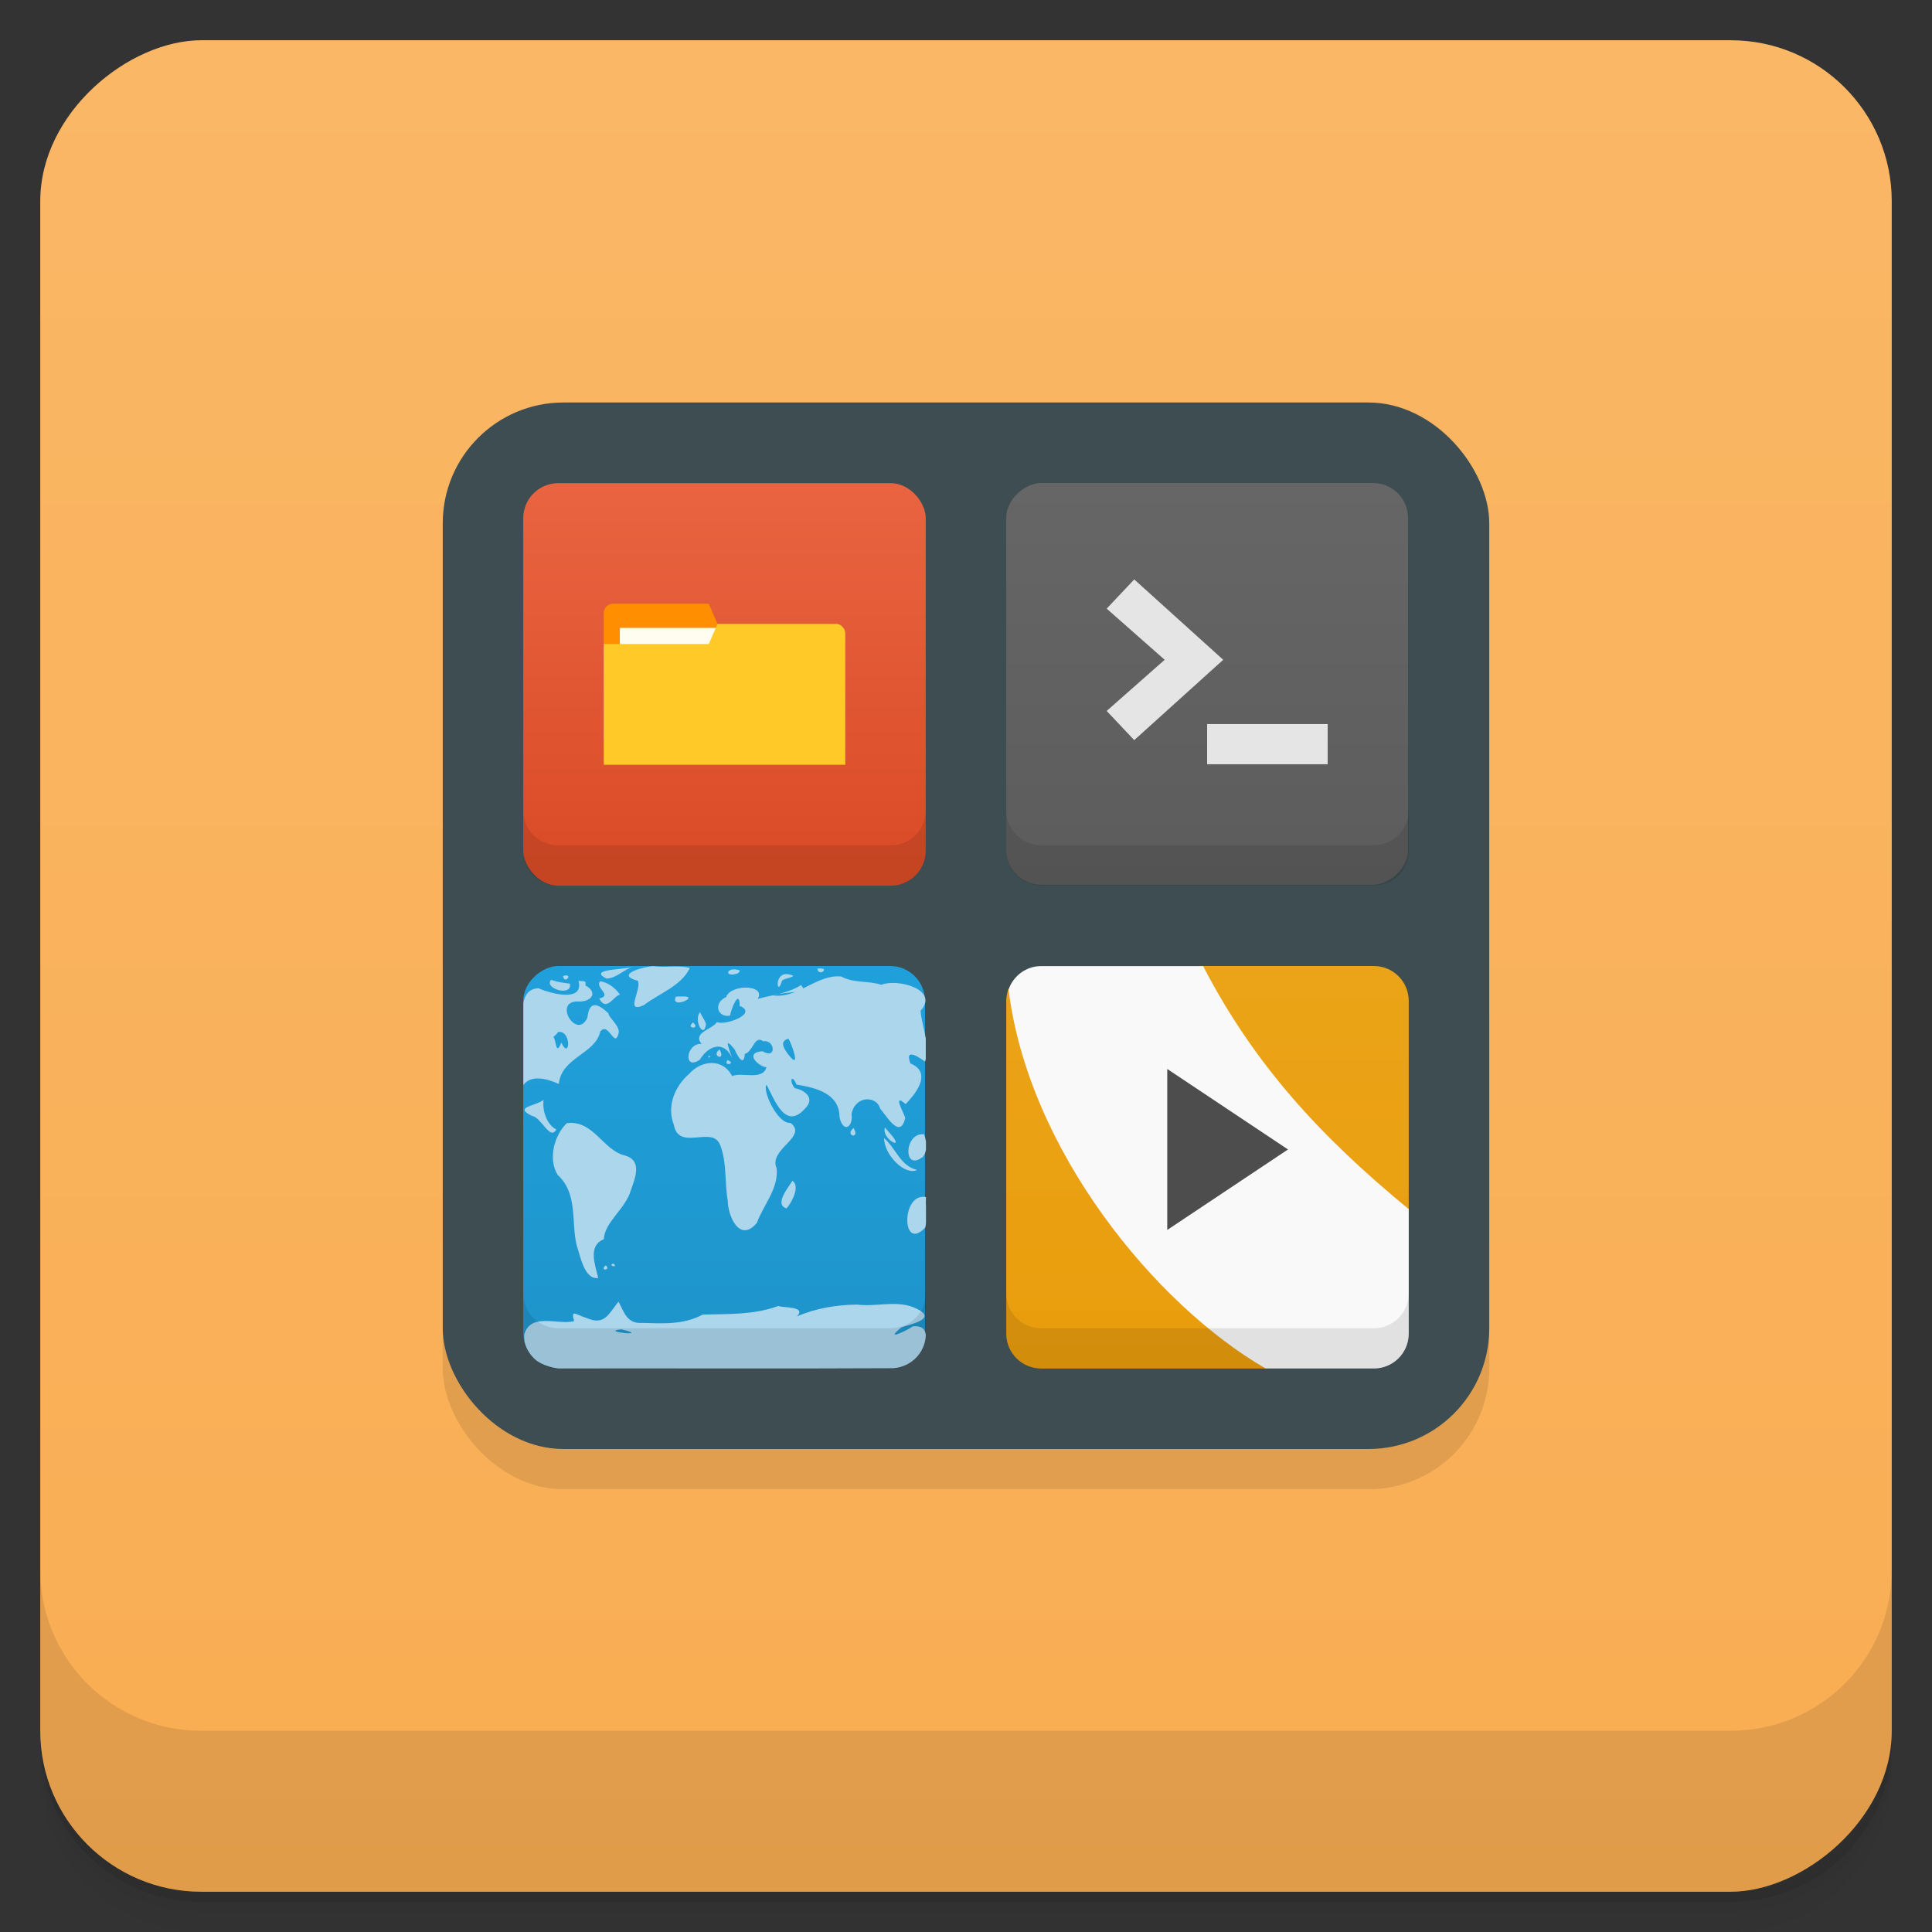 <svg version="1.1" viewBox="0 0 48 48" xmlns="http://www.w3.org/2000/svg" xmlns:xlink="http://www.w3.org/1999/xlink">
 <rect x="0" y="0" width="48" height="48" fill="#333333" stroke="none"/>
 <defs>
  <linearGradient id="bg" x1="-1" x2="-47" y1="24" y2="24" gradientUnits="userSpaceOnUse">
   <stop stop-color="#fab766" offset="0"/>
   <stop stop-color="#f9ad52" offset="1"/>
  </linearGradient>
  <linearGradient id="linearGradient3764" x1="1" x2="47" gradientTransform="translate(-48)" gradientUnits="userSpaceOnUse">
   <stop style="stop-color:#5c5c5c" offset="0"/>
   <stop style="stop-color:#666" offset="1"/>
  </linearGradient>
  <linearGradient id="linearGradient4075" x1="24" x2="24" y1="1051.4" y2="1005.4" gradientUnits="userSpaceOnUse">
   <stop stop-color="#da4b26" offset="0"/>
   <stop stop-color="#ea6542" offset="1"/>
  </linearGradient>
  <linearGradient id="linearGradient3764-5" x1="1" x2="47" gradientTransform="translate(-48)" gradientUnits="userSpaceOnUse">
   <stop stop-color="#1e94ca" offset="0"/>
   <stop stop-color="#20a0db" offset="1"/>
  </linearGradient>
  <linearGradient id="linearGradient5367" x1="24" x2="24" y1="1051.4" y2="1005.4" gradientTransform="matrix(.217 0 0 .217 12.783 -206.56)" gradientUnits="userSpaceOnUse" xlink:href="#linearGradient4075"/>
  <linearGradient id="linearGradient945" x1="25" x2="25" y1="34" y2="24" gradientUnits="userSpaceOnUse">
   <stop style="stop-color:#e99d0c" offset="0"/>
   <stop style="stop-color:#f3a715;stop-opacity:.959" offset="1"/>
  </linearGradient>
 </defs>
 <g transform="translate(0 3.949e-5)">
  <path d="m1 43v0.25c0 2.216 1.784 4 4 4h38c2.216 0 4-1.784 4-4v-0.25c0 2.216-1.784 4-4 4h-38c-2.216 0-4-1.784-4-4zm0 0.5v0.5c0 2.216 1.784 4 4 4h38c2.216 0 4-1.784 4-4v-0.5c0 2.216-1.784 4-4 4h-38c-2.216 0-4-1.784-4-4z" opacity=".02"/>
  <path d="m1 43.25v0.25c0 2.216 1.784 4 4 4h38c2.216 0 4-1.784 4-4v-0.25c0 2.216-1.784 4-4 4h-38c-2.216 0-4-1.784-4-4z" opacity=".05"/>
  <path d="m1 43v0.25c0 2.216 1.784 4 4 4h38c2.216 0 4-1.784 4-4v-0.25c0 2.216-1.784 4-4 4h-38c-2.216 0-4-1.784-4-4z" opacity=".1"/>
 </g>
 <rect transform="rotate(-90)" x="-47" y="1" width="46" height="46" rx="4" style="fill:url(#bg)"/>
 <rect x="11" y="11" width="26" height="26" rx="3" opacity=".1"/>
 <rect x="11" y="10" width="26" height="26" rx="3" style="fill:#3d4d52"/>
 <rect transform="matrix(0 -.217 .217 0 24.783 11.783)" x="-47" y="1" width="46" height="46" rx="4" fill="url(#linearGradient3764)"/>
 <g transform="matrix(.217 0 0 .217 24.783 11.783)" style="fill:#e5e5e5">
  <g fill="#dcdcdc" style="fill:#e5e5e5">
   <path d="m37.8 33.2v-4.6h-13.8v4.6" style="fill:#e5e5e5"/>
   <path d="m15.653 30.44-3.153-3.342 6.638-5.858-6.638-5.854 3.153-3.346 10.187 9.2" style="fill:#e5e5e5"/>
  </g>
 </g>
 <rect x="13" y="12.004" width="10" height="10" rx=".87" fill="url(#linearGradient4075)" style="fill:url(#linearGradient5367);stroke-width:.217"/>
 <path d="m15 15.218v3.13h5l-2.174-2.848-0.217-0.5h-2.391c-0.109 0-0.217 0.109-0.217 0.217z" style="fill:#ff8f00"/>
 <rect x="15.4" y="15.6" width="2.5" height="1" style="fill:#fffdf0"/>
 <path d="m17.826 15.501-0.217 0.499h-2.609v3h6v-3.267c0-0.116-0.108-0.232-0.217-0.232z" style="fill:#ffca28"/>
 <g transform="matrix(.217 0 0 .217 12.783 23.783)">
  <rect transform="rotate(-90)" x="-47" y="1" width="46" height="46" rx="4" fill="url(#linearGradient3764-5)"/>
 </g>
 <path d="m16.217 24.004c-0.248 0.019-0.952 0.209-0.371 0.363 0.109 0.213-0.344 0.822 0.148 0.607 0.387-0.297 0.928-0.473 1.145-0.924-0.295-0.079-0.619 2.15e-4 -0.922-0.047zm-0.48 0.014c-0.205 0.078-1.153 0.049-0.67 0.295 0.256-0.007 0.431-0.233 0.67-0.295zm4.67 0.043c-0.025-0.002-0.058-0.001-0.102 0.006h-2e-3c0.045 0.2 0.279 0.007 0.104-0.006zm-2.144 0.023c-0.241-0.016-0.24 0.21 0.074 0.096l0.029-0.031 0.014-0.041c-0.044-0.014-0.083-0.021-0.117-0.023zm1.27 0.117c-0.306 3.82e-4 -0.222 0.574-0.109 0.176 0.024-0.082 0.476-0.107 0.176-0.168-0.024-0.005-0.046-0.008-0.066-0.008zm-5.465 0.033c-0.02 2.48e-4 -0.046 0.004-0.08 0.016 0.039 0.203 0.218-0.017 0.08-0.016zm6.721 0.023c-0.302 0.011-0.567 0.169-0.84 0.301 0.003-0.023-0.012-0.049-0.051-0.084-0.159 0.107-0.35 0.168-0.545 0.217 0.127-0.018 0.282-0.028 0.406-0.047-0.179 0.071-0.365 0.115-0.57 0.086-0.126 0.028-0.251 0.055-0.365 0.088 0.223-0.356-0.667-0.378-0.785-0.045-0.337 0.155-0.199 0.522 0.1 0.459 0.025-0.175 0.239-0.683 0.238-0.24 0.472 0.186-0.358 0.496-0.564 0.402-0.122 0.185-0.614 0.26-0.383 0.541-0.393-0.025-0.457 0.682-0.043 0.393 0.21-0.351 0.596-0.487 0.801-0.049-0.083-0.24-0.217-0.551 0.064-0.207 0.059 0.143 0.231 0.458 0.252 0.113 0.211-0.058 0.236-0.479 0.461-0.314 0.287-0.051 0.342 0.466-0.02 0.246-0.47 0.036-0.097 0.382 0.098 0.4-0.101 0.339-0.604 0.109-0.854 0.219-0.221-0.443-0.76-0.406-1.065-0.057-0.359 0.31-0.564 0.799-0.383 1.266 0.126 0.666 0.941 0.015 1.147 0.49 0.177 0.443 0.113 0.946 0.193 1.391 0.005 0.401 0.3 1.06 0.723 0.557 0.168-0.456 0.542-0.852 0.492-1.355-0.216-0.48 0.791-0.781 0.346-1.129-0.33 0.033-0.712-0.828-0.596-0.947 0.201 0.377 0.468 1.144 0.959 0.586 0.268-0.266-0.039-0.466-0.258-0.502-0.15-0.181-0.077-0.373 0.043-0.09 0.471 0.077 1.07 0.216 1.068 0.811 0.09 0.402 0.343 0.257 0.299-0.082 0.089-0.46 0.624-0.459 0.711-0.131 0.158 0.179 0.499 0.784 0.623 0.227-0.05-0.148-0.322-0.626 0.01-0.34 0.163-0.168 0.715-0.764 0.119-1.01-0.16-0.419 0.243-0.133 0.363-0.045 0.007-0.022 0.013-0.044 0.018-0.066v-0.512c-0.04-0.24-0.114-0.473-0.129-0.686 0.475-0.529-0.575-0.808-0.975-0.645-0.323-0.107-0.689-0.035-0.994-0.205-0.039-0.004-0.078-0.005-0.115-0.004zm-1.435 0.434c-0.064 0.009-0.121 0.021-0.158 0.037 0.053-0.012 0.105-0.024 0.158-0.037zm-5.66-0.348c-0.201 0.208 0.529 0.437 0.465 0.096-0.159-0.024-0.31-0.034-0.465-0.096zm0.678 0.02c0.148 0.558-0.712 0.316-0.994 0.189-0.241 0.01-0.341 0.173-0.375 0.367v2.039c0.241-0.342 0.835-0.048 0.881-0.025 0.061-0.664 0.913-0.748 1.029-1.305 0.213-0.268 0.364 0.473 0.461 0.018 0.01-0.179-0.27-0.385-0.254-0.467-0.222-0.21-0.477-0.369-0.525 0.1-0.263 0.595-0.895-0.448-0.197-0.396 0.319-0.003 0.455-0.237 0.143-0.402 0.047-0.153-0.1-0.084-0.168-0.117zm0.539 0.016c-0.142 0.163 0.324 0.35-0.023 0.428 0.178 0.354 0.368-0.081 0.516-0.094-0.105-0.158-0.303-0.311-0.492-0.334zm2.098 0.377c-0.023-1e-3 -0.051 8.3e-5 -0.084 2e-3h-0.062l-0.072 0.004c-0.143 0.32 0.56 0.01 0.219-0.006zm0.383 0.393c-0.171 0.186 0.105 0.7 0.148 0.285-0.036-0.102-0.103-0.188-0.148-0.285zm-0.174 0.254c-0.204 0.163 0.205 0.177 0 0zm-3.293 0.236c0.273 0.035 0.226 0.694 0.02 0.264-0.143 0.359-0.121-0.073-0.197-0.141l0.068-0.059 0.051-0.062c0.021-0.004 0.04-0.004 0.059-2e-3zm5.666 0.168c0.086 0.145 0.318 0.806-2e-3 0.396-0.092-0.119-0.248-0.338 2e-3 -0.396zm-1.713 0.266c-0.232 0.167 0.172 0.311 0 0zm-0.271 0.16c-0.042 0.08 0.101 0.015 0 0zm0.467 0.104c-0.121 0.167 0.242 0.092 0 0zm-4.57 0.99c-0.213 0.164-0.751 0.169-0.287 0.398 0.234 0.029 0.448 0.627 0.604 0.336-0.262-0.136-0.348-0.506-0.316-0.734zm0.645 0.572c-0.023 0.002-0.046 0.004-0.068 0.006-0.315 0.304-0.468 0.893-0.227 1.283 0.506 0.467 0.334 1.146 0.471 1.746 0.095 0.271 0.189 0.861 0.537 0.818-0.083-0.351-0.257-0.798 0.139-0.965 0.023-0.432 0.543-0.751 0.676-1.225 0.1-0.291 0.302-0.751-0.184-0.863-0.498-0.139-0.742-0.826-1.344-0.801zm7.836 0.113c-0.09 0.295 0.517 0.591 0.148 0.17-0.049-0.057-0.099-0.113-0.148-0.17zm-0.779 0.014c-0.242 0.194 0.183 0.294 0 0zm1.666 0.156c-0.415 0.06-0.414 0.928 0.057 0.559 0.042-0.052 0.065-0.112 0.076-0.174v-0.207c-0.01-0.061-0.026-0.122-0.045-0.178-0.031-0.004-0.06-4e-3 -0.088 0zm-0.906 0.094c-0.012 0.387 0.502 0.943 0.82 0.791-0.421-0.1-0.526-0.536-0.82-0.791zm-2.279 1.062c-0.11 0.174-0.457 0.59-0.145 0.684 0.117-0.128 0.352-0.556 0.145-0.684zm3.262 0.396c-0.568-0.02-0.532 1.38 0.041 0.76 0.008-0.038 0.012-0.076 0.016-0.115v-0.385c-0.003-0.085-0.005-0.17 0-0.254-0.02-0.004-0.038-0.005-0.057-0.006zm-7.711 1.658c-0.16 0.053 0.148 0.119 0 0zm-0.188 0.045c-0.175 0.146 0.146 0.13 0 0zm0.316 0.902c-0.239 0.289-0.337 0.61-0.797 0.404-0.247-0.071-0.398-0.237-0.305 0.08-0.392 0.102-1.073-0.219-1.236 0.322-0.007 0.07-0.004 0.131 0.004 0.191 0.047 0.194 0.159 0.36 0.312 0.479 0.148 0.097 0.333 0.156 0.523 0.184 2e-3 1.3e-5 0.004 0 0.006 0 2.833-0.005 5.57 0.008 8.315-0.006 0.274-0.017 0.513-0.156 0.66-0.367 6e-3 -0.009 0.012-0.018 0.018-0.027 0.02-0.031 0.037-0.062 0.053-0.096 0.008-0.016 0.015-0.033 0.021-0.049 2.99e-4 -7.47e-4 0.002-0.001 2e-3 -2e-3 0.035-0.087 0.054-0.183 0.059-0.281-1.25e-4 -0.002 1.52e-4 -4e-3 0-0.006-0.012-0.141-0.104-0.236-0.32-0.213-0.209 0.139-0.716 0.369-0.283 0.025 0.227-0.08 0.9-0.209 0.379-0.461-0.461-0.235-0.991-0.039-1.482-0.104-0.51 0.006-1.024 0.09-1.494 0.293 0.246-0.261-0.361-0.206-0.461-0.26-0.603 0.225-1.252 0.198-1.881 0.215-0.483 0.259-0.989 0.22-1.514 0.207-0.376 0.022-0.442-0.279-0.578-0.529zm0.07 0.688c0.79 0.185-0.579 0.058 0 0z" style="fill:#abd6ec"/>
 <g transform="translate(0 3.949e-5)">
  <g transform="translate(0 -1004.4)">
   <path d="m1 1043.4v4c0 2.216 1.784 4 4 4h38c2.216 0 4-1.784 4-4v-4c0 2.216-1.784 4-4 4h-38c-2.216 0-4-1.784-4-4z" opacity=".1"/>
  </g>
 </g>
 <path d="m29.887 24 0.004 2e-3 -4.832 0.58c-2.82e-4 -0.003-0.002-0.013-2e-3 -0.016-0.035 0.095-0.057 0.195-0.057 0.303v8.262c0 0.482 0.387 0.869 0.869 0.869h5.576l3.555-3.959v-5.172c0-0.482-0.387-0.869-0.869-0.869h-4.244z" style="fill:url(#linearGradient945)"/>
 <path d="m25.869 24.002c-0.379 0-0.691 0.243-0.811 0.58 0.481 3.967 3.632 7.829 6.387 9.418h2.686c0.482 0 0.869-0.387 0.869-0.869v-3.09c-2.199-1.807-3.846-3.6-5.109-6.039h-4.021z" fill="#f9f9f9"/>
 <path d="m29 26.558v4l3-2" style="fill:#4d4d4d"/>
 <path d="m25 20.129v1.002c0 0.482 0.387 0.869 0.869 0.869h8.262c0.482 0 0.869-0.387 0.869-0.869v-1.002c0 0.482-0.387 0.869-0.869 0.869h-8.262c-0.482 0-0.869-0.387-0.869-0.869zm-12 0.004v1.002c0 0.482 0.387 0.869 0.869 0.869h8.262c0.482 6e-6 0.869-0.387 0.869-0.869v-1.002c0 0.482-0.387 0.869-0.869 0.869h-8.262c-0.482 0-0.869-0.387-0.869-0.869zm0 11.998v1.004c0 0.482 0.387 0.869 0.869 0.869h8.262c0.482 6e-6 0.869-0.387 0.869-0.869v-1.004c0 0.482-0.387 0.869-0.869 0.869h-8.262c-0.482 0-0.869-0.387-0.869-0.869zm12 0v1c0 0.482 0.387 0.869 0.869 0.869h8.262c0.482 0 0.869-0.387 0.869-0.869v-1c0 0.482-0.387 0.869-0.869 0.869h-8.262c-0.482 0-0.869-0.387-0.869-0.869z" style="opacity:.1"/>
</svg>
